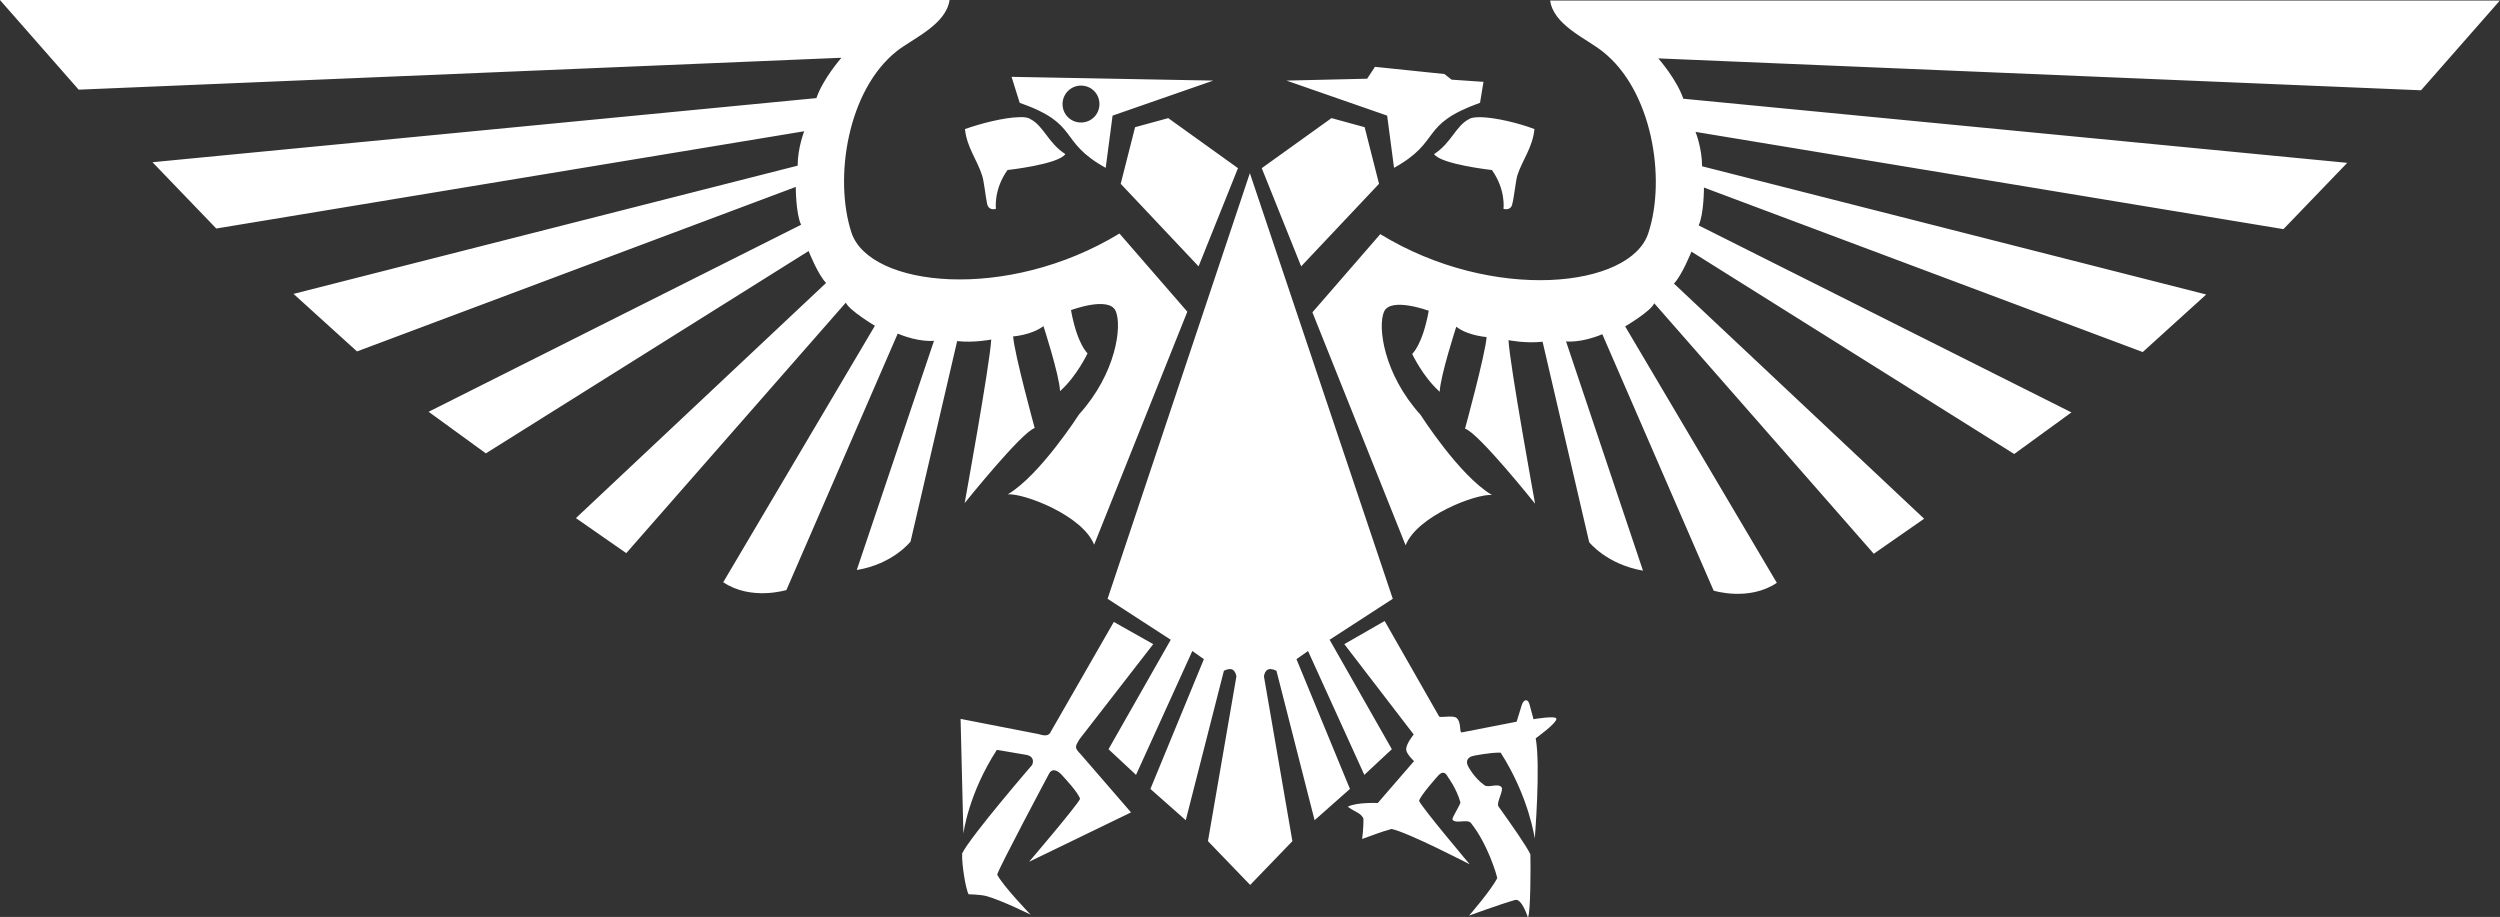 <?xml version="1.0" encoding="utf-8"?>
<!-- Generator: Adobe Illustrator 21.0.2, SVG Export Plug-In . SVG Version: 6.00 Build 0)  -->
<!DOCTYPE svg PUBLIC "-//W3C//DTD SVG 1.1//EN" "http://www.w3.org/Graphics/SVG/1.1/DTD/svg11.dtd">
<svg version="1.1"
	 id="svg2" inkscape:export-filename="/home/joe/rocketshipgames/40k/art/aquila/aquila.png" inkscape:export-xdpi="56.491043" inkscape:export-ydpi="56.491043" inkscape:version="0.91+devel r13869" sodipodi:docname="aquila.svg" xmlns:cc="http://creativecommons.org/ns#" xmlns:dc="http://purl.org/dc/elements/1.1/" xmlns:inkscape="http://www.inkscape.org/namespaces/inkscape" xmlns:rdf="http://www.w3.org/1999/02/22-rdf-syntax-ns#" xmlns:sodipodi="http://sodipodi.sourceforge.net/DTD/sodipodi-0.dtd" xmlns:svg="http://www.w3.org/2000/svg"
	 xmlns="http://www.w3.org/2000/svg" xmlns:xlink="http://www.w3.org/1999/xlink" x="0px" y="0px" viewBox="0 0 799.4 293.2"
	 style="enable-background:new 0 0 799.4 293.2;" xml:space="preserve">
<rect x="0" y="0" width="799.4" height="293.2" fill="#333333" stroke="none"/>
<sodipodi:namedview  bordercolor="#666666" borderopacity="1.0" fit-margin-bottom="8" fit-margin-left="8" fit-margin-right="8" fit-margin-top="8" id="base" inkscape:current-layer="layer1" inkscape:cx="785.28928" inkscape:cy="447.78786" inkscape:document-units="mm" inkscape:object-paths="true" inkscape:pageopacity="0.0" inkscape:pageshadow="2" inkscape:snap-global="true" inkscape:snap-page="true" inkscape:zoom="0.57795177" pagecolor="#ffffff" showgrid="false" units="pt">
	</sodipodi:namedview>
<g id="layer1" transform="translate(38.757,-85.73)" inkscape:groupmode="layer" inkscape:label="Layer 1">
	<path fill="#ffffff" id="path4245-9" inkscape:connector-curvature="0" d="M-38.8,85.7l25.2,28.7l243.9-10.2c0,0-5.9,6.7-8,12.9L10,137.6
		l20.4,21.2l188-31.1c0,0-2.1,5.3-2.1,11l-161.2,41l20.3,18.4l140.3-52.6c0,0,0,8.5,1.7,12.1L98.3,217.4l18.3,13.3L219.8,166
		c0,0,3,7.6,5.6,10.2l-80,75.2l16.1,11.2l70.2-80.1c1.1,2.5,9.3,7.4,9.3,7.4l-48.5,82c8.9,6,20.2,2.5,20.2,2.5l35.6-82
		c6.9,2.9,11.6,2.3,11.6,2.3L235.2,268c11.6-1.9,17.2-9.1,17.2-9.1l14.9-64.1c5.4,0.6,10.9-0.5,10.9-0.5c-0.4,7.8-8.5,52.3-8.5,52.3
		s18.2-22.7,22.4-24c0,0-6.5-23.7-6.9-29.3c0,0,5.9-0.4,9.7-3.3c0,0,5.1,15.7,5.3,20.8c5.4-4.8,8.8-12.1,8.8-12.1s-3.3-2.8-5.3-13.8
		c0,0,12.2-4.6,14.3,0.3c2.1,4.8,0.1,20-11.7,33c0,0-12.5,19.5-22.8,25.6c5.1-0.4,23.9,6.7,27.6,16.1l29.8-74.5l-21.7-25
		c-36,21.9-79.9,17.2-85.7-0.3c-5.7-17.5-1.2-45.7,14.6-58.1c5.1-4,15.9-8.5,16.8-16.5L-38.8,85.7L-38.8,85.7z M456.9,85.7
		c0.9,8,11.7,12.4,16.8,16.5c15.8,12.4,20.4,40.6,14.6,58.1c-5.7,17.5-49.7,22.3-85.7,0.3l-21.7,25l29.8,74.5
		c3.7-9.4,22.5-16.5,27.6-16.1c-10.4-6.1-22.8-25.6-22.8-25.6c-11.8-13-13.8-28.2-11.7-33c2.1-4.8,14.3-0.3,14.3-0.3
		c-2,11-5.3,13.8-5.3,13.8s3.4,7.3,8.8,12.1c0.2-5.1,5.3-20.8,5.3-20.8c3.7,2.9,9.7,3.3,9.7,3.3c-0.4,5.5-6.9,29.3-6.9,29.3
		c4.2,1.2,22.4,24,22.4,24s-8.1-44.4-8.5-52.3c0,0,5.5,1.1,10.9,0.5l14.9,64.1c0,0,5.6,7.1,17.2,9.1l-24.6-73.3
		c0,0,4.7,0.6,11.6-2.3l35.6,82c0,0,11.3,3.5,20.2-2.5l-48.5-82c0,0,8.2-4.8,9.3-7.4l70.2,80.1l16.1-11.2l-80-75.2
		c2.5-2.5,5.6-10.2,5.6-10.2l103.2,64.7l18.3-13.3l-119.2-59.8c1.7-3.6,1.7-12.1,1.7-12.1l140.3,52.6l20.3-18.4l-161.2-41
		c0-5.8-2.1-11-2.1-11l188,31.1l20.4-21.2l-212.3-20.5c-2.1-6.2-8-12.9-8-12.9l243.9,10.2l25.2-28.7H456.9L456.9,85.7z M400.9,107.1
		l-2.5,3.8l-25.8,0.6l32.2,11.2l2.2,16.7c15.5-8.6,7.9-13.8,27.5-20.8l1.1-6.7l-10.2-0.7l-2.3-1.8L400.9,107.1L400.9,107.1z
		 M284.7,110.3l2.6,8.3c19.6,6.9,12,12.2,27.5,20.8l2.2-16.7l32.2-11.2L284.7,110.3L284.7,110.3z M306.9,113.1
		c3.3,0,5.9,2.6,5.9,5.9c0,3.3-2.6,5.9-5.9,5.9c0,0,0,0,0,0c-3.3,0-5.9-2.6-5.9-5.9c0,0,0,0,0,0C301,115.8,303.6,113.1,306.9,113.1z
		 M287.1,123.2c-4.8,0.1-12.2,2-17.3,3.8c0.6,5.9,3.9,9.8,5.5,14.9c0.6,1.8,1.1,6.8,1.6,9.1c0.6,2.3,2.8,1.5,2.8,1.5
		s-0.8-6.1,3.7-12.4c0,0,16.3-1.8,18.5-5.1c-5.5-3.5-6.9-9-11.2-11.2C290,123.3,288.7,123.1,287.1,123.2L287.1,123.2z M434.7,123.2
		c-1.6,0-2.9,0.1-3.7,0.6c-4.3,2.2-5.7,7.7-11.2,11.2c2.2,3.3,18.5,5.1,18.5,5.1c4.5,6.3,3.7,12.4,3.7,12.4s2.3,0.8,2.8-1.5
		c0.6-2.3,1.1-7.3,1.6-9.1c1.6-5,4.9-8.9,5.5-14.9C446.9,125.1,439.5,123.3,434.7,123.2L434.7,123.2z M334.8,123.5l-10.6,2.9
		l-4.6,18.1l24.9,26.4l12.6-31.4L334.8,123.5L334.8,123.5z M387,123.5l-22.3,16l12.6,31.4l24.9-26.4l-4.6-18.1L387,123.5L387,123.5z
		 M360.9,141.1l-45.5,136.1l20.2,13.1l-19.9,35l8.8,8.2l18-39.6l3.7,2.6L329.1,338l11.3,10l12.2-47.8c2.8-1.3,3.6,0,4,1.8l-9.1,52.7
		l13.5,14l13.5-14l-9.1-52.7c0.3-1.8,1.2-3.1,4-1.8l12.2,47.8l11.3-10l-17.1-41.5l3.7-2.6l18,39.6l8.8-8.2l-19.9-35l20.2-13.1
		L360.9,141.1L360.9,141.1z M404,284.3l-12.9,7.4l22.2,28.9c0,0-2.6,3.1-2.4,4.9c0.1,1.4,2.5,3.6,2.5,3.6l-11.6,13.4
		c0,0-6.9-0.3-9.6,1.2c2.9,2,4,1.9,5,3.7c0.1,3.2-0.4,6.6-0.4,6.6c3.1-1.1,6.1-2.3,9.4-3.2c5.3,1.1,25,11.3,25,11.3
		S416,344.1,415,341.8c0.5-1.8,5.8-7.7,5.8-7.7c1.4-1.7,2.5-1.8,3.5,0.2c0,0,2.6,3.4,3.9,7.9c0.2,0.7-2.8,5-2.5,5.6
		c0.9,1.5,4.8-0.3,5.9,1.1c5.4,6.8,8.2,16.5,8.4,17.6c-1.8,3.7-9,12-9,12s9.8-3.6,14.7-5c2.2-0.6,4.1,5.6,4.1,5.6
		c0.9-1.2,0.9-16.9,0.8-20.2c-1.3-2.7-5.7-9-10.2-15.3c-0.8-1.1,1.7-5.1,1-6.1c-1.1-1.5-4.2,0.3-5.5-0.7c-3.4-2.4-5.3-6.2-5.3-6.2
		c-0.8-1.8,0.2-2.9,1.9-3.2c0,0,5.2-1.1,8.6-1c9.1,14.2,10.9,27.5,10.9,27.5s1.9-23.3,0.3-32.1c0,0,7-5,6.6-6.3
		c-0.3-1-7.3,0.2-7.3,0.2l-1.3-4.8c-0.4-1.6-1.7-1.8-2.4,0.1l-1.7,5.5l-17.4,3.4c-1.1,0.4-0.1-3.1-1.8-4.6c-1.2-1-5.4,0.1-5.6-0.5
		L404,284.3L404,284.3z M317.4,284.6l-20.1,35c-0.6,1.5-1.9,1.5-3.8,0.9l-25.1-4.9l0.9,36.7c0,0,1.5-12.6,10.7-26.8l9.4,1.6
		c1.7,0.3,2.6,1.4,1.9,3.2c0,0-19.6,22.7-22.4,28.3c-0.2,3.3,1.2,11.9,2.1,13.1c0,0,3.6,0,5.8,0.6c4.9,1.4,14,5.9,14,5.9
		s-8.8-9.1-10.7-12.8c0.5-2.1,16.6-32.3,16.6-32.3c1.1-2,3-0.9,4.4,0.8c0,0,5.1,5.4,5.5,7.3c-1.1,2.3-16.3,20.1-16.3,20.1l32.6-15.8
		l-16.1-18.6c-2-2.1-1.9-2.3-0.3-4.9l23.5-30.3L317.4,284.6z"/>
</g>
</svg>
